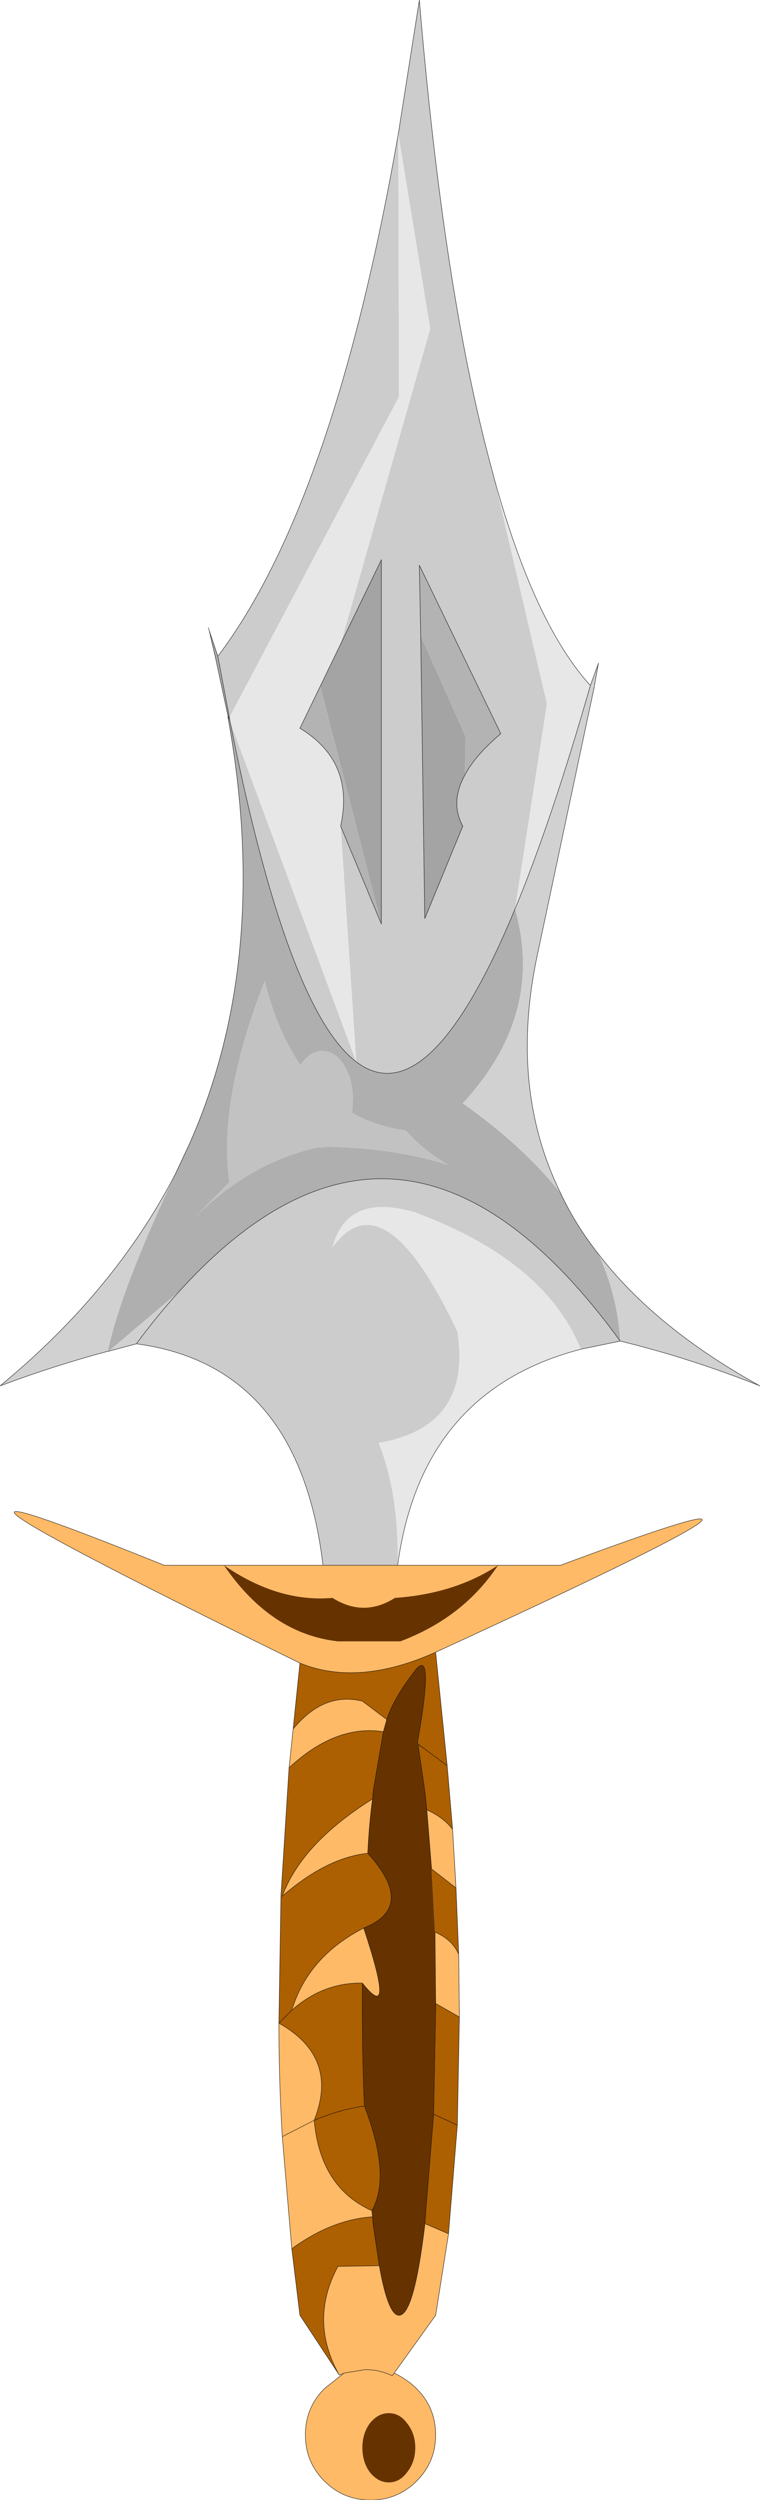<?xml version="1.0" encoding="UTF-8" standalone="no"?>
<svg xmlns:xlink="http://www.w3.org/1999/xlink" height="184.0px" width="56.0px" xmlns="http://www.w3.org/2000/svg">
  <g transform="matrix(1.0, 0.0, 0.0, 1.0, -247.5, -48.0)">
    <path d="M264.3 100.7 L264.4 100.8 264.35 100.8 264.3 100.8 264.3 100.7 264.35 100.8 264.3 100.7" fill="#006699" fill-rule="evenodd" stroke="none"/>
    <path d="M272.6 95.4 L279.2 72.2 276.85 57.85 276.9 77.2 264.4 100.8 263.55 96.3 Q272.1 85.0 276.85 57.85 L278.4 48.0 Q280.2 69.5 283.7 82.4 L283.95 83.35 287.8 99.8 285.45 114.9 Q279.1 130.2 273.75 126.15 268.65 122.25 264.45 101.1 L273.75 126.15 272.6 108.8 275.6 116.0 275.6 89.2 272.6 95.4 M281.75 105.05 Q282.5 103.6 284.4 102.0 L278.4 89.6 278.5 94.8 278.8 115.6 281.6 108.8 Q280.65 107.05 281.75 105.05 M293.2 146.7 L290.3 147.3 Q287.65 140.75 278.0 137.2 273.05 135.8 272.0 139.8 275.8 134.55 281.2 146.0 282.3 153.0 275.4 154.2 276.9 157.9 276.8 163.2 L271.3 163.2 Q269.55 148.5 257.55 146.9 259.1 144.8 260.7 143.05 277.25 124.8 293.2 146.7" fill="#cccccc" fill-rule="evenodd" stroke="none"/>
    <path d="M264.4 100.8 L264.45 101.1 264.35 100.8 264.4 100.8 M271.1 98.5 L272.6 95.4 275.6 89.2 275.6 116.0 271.1 98.5 M278.5 94.8 L281.8 102.2 281.75 105.05 Q280.65 107.05 281.6 108.8 L278.8 115.6 278.5 94.8" fill="#a4a4a4" fill-rule="evenodd" stroke="none"/>
    <path d="M264.4 100.8 L276.9 77.2 276.85 57.85 279.2 72.2 272.6 95.4 271.1 98.5 269.6 101.6 Q273.65 104.05 272.6 108.8 L273.75 126.15 264.45 101.1 264.4 100.8 M283.95 83.35 Q286.9 93.95 291.0 98.45 288.15 108.4 285.45 114.9 L287.8 99.8 283.95 83.35 M290.3 147.3 Q278.55 150.35 276.8 163.2 276.9 157.9 275.4 154.2 282.3 153.0 281.2 146.0 275.8 134.55 272.0 139.8 273.05 135.8 278.0 137.2 287.65 140.75 290.3 147.3" fill="#e7e7e7" fill-rule="evenodd" stroke="none"/>
    <path d="M264.3 100.7 L263.4 96.5 262.9 94.35 263.55 96.3 264.4 100.8 264.3 100.7 M288.8 135.8 Q289.9 138.15 291.6 140.3 293.0 143.35 293.2 146.7 277.25 124.8 260.7 143.05 L255.5 147.45 255.45 147.45 255.5 147.45 255.45 147.45 Q256.35 143.05 260.4 134.45 L261.5 132.1 Q267.5 118.5 264.3 100.8 L264.35 100.8 264.45 101.1 Q268.65 122.25 273.75 126.15 279.1 130.2 285.45 114.9 287.65 122.65 281.6 129.2 286.05 132.35 288.8 135.8 M273.45 129.9 L273.5 128.9 Q273.5 127.45 272.85 126.4 272.2 125.35 271.25 125.35 270.3 125.35 269.65 126.4 267.95 123.95 267.0 120.2 263.55 129.05 264.4 135.0 L261.9 137.55 Q266.1 133.45 270.95 132.45 L271.25 132.45 271.65 132.4 Q276.65 132.5 280.55 133.75 278.8 132.75 277.4 131.2 275.2 130.9 273.45 129.9" fill="#afafaf" fill-rule="evenodd" stroke="none"/>
    <path d="M291.0 98.45 L291.6 96.8 291.3 98.45 291.0 98.45 291.3 98.5 287.1 118.25 Q285.0 128.05 288.8 135.8 286.05 132.35 281.6 129.2 287.65 122.65 285.45 114.9 288.15 108.4 291.0 98.45 M291.6 140.3 Q295.8 145.75 303.5 150.0 298.35 147.95 293.2 146.7 293.0 143.35 291.6 140.3 M257.55 146.9 L255.5 147.45 260.7 143.05 Q259.1 144.8 257.55 146.9 M255.45 147.45 Q251.5 148.5 247.5 150.0 255.9 143.1 260.4 134.45 256.35 143.05 255.45 147.45" fill="#d1d1d1" fill-rule="evenodd" stroke="none"/>
    <path d="M273.45 129.9 Q275.2 130.9 277.4 131.2 278.8 132.75 280.55 133.75 276.65 132.5 271.65 132.4 L271.25 132.45 270.95 132.45 Q266.1 133.45 261.9 137.55 L264.4 135.0 Q263.55 129.05 267.0 120.2 267.95 123.95 269.65 126.4 270.3 125.35 271.25 125.35 272.2 125.35 272.85 126.4 273.5 127.45 273.5 128.9 L273.45 129.9" fill="#afafaf" fill-opacity="0.761" fill-rule="evenodd" stroke="none"/>
    <path d="M272.6 108.8 Q273.65 104.05 269.6 101.6 L271.1 98.5 275.6 116.0 272.6 108.8 M278.5 94.8 L278.4 89.6 284.4 102.0 Q282.5 103.6 281.75 105.05 L281.8 102.2 278.5 94.8" fill="#b3b3b3" fill-rule="evenodd" stroke="none"/>
    <path d="M276.8 163.2 L284.2 163.2 288.8 163.2 Q313.55 154.0 279.6 169.6 273.9 172.15 269.6 170.4 233.3 152.6 259.6 163.2 L264.0 163.2 271.3 163.2 276.8 163.2 M280.85 182.65 L281.1 186.95 279.3 185.55 278.95 181.2 Q280.25 181.8 280.85 182.65 M281.3 191.85 L281.35 196.45 279.6 195.45 279.55 190.2 Q280.85 190.75 281.3 191.85 M280.55 212.4 L279.6 218.4 276.55 222.65 Q277.55 223.15 278.2 223.8 279.6 225.2 279.6 227.2 279.6 229.2 278.2 230.6 276.8 232.0 274.8 232.0 272.8 232.0 271.4 230.6 270.0 229.2 270.0 227.2 270.0 225.2 271.4 223.8 L272.85 222.65 272.5 222.8 Q270.25 218.8 272.4 214.8 L275.45 214.75 Q276.1 218.4 276.9 218.4 278.0 218.4 278.8 211.75 L278.8 211.65 280.55 212.4 M269.0 213.5 L268.3 205.25 Q268.05 201.15 268.05 196.9 272.5 199.4 270.65 204.05 271.1 209.0 274.9 210.7 L274.95 211.15 Q271.95 211.35 269.0 213.5 M268.2 187.65 L268.2 187.55 268.3 187.55 268.2 187.65 M268.8 178.1 L269.1 175.25 Q271.35 172.5 274.2 173.2 L276.0 174.55 275.75 175.45 Q272.25 174.9 268.8 178.1 M264.0 163.2 Q267.45 168.25 272.4 168.8 L277.0 168.8 Q281.65 167.05 284.2 163.2 281.0 165.3 276.6 165.6 274.3 167.05 272.0 165.6 268.0 165.95 264.0 163.2 M278.3 176.4 L278.25 176.3 278.7 176.65 278.3 176.4 M274.95 180.4 Q274.7 182.25 274.6 184.4 271.6 184.7 268.3 187.55 269.75 183.65 274.95 180.4 M274.3 189.9 Q276.7 197.1 274.2 193.95 271.3 193.9 269.0 195.95 270.2 192.0 274.3 189.9 M270.65 204.05 L268.3 205.25 270.65 204.05 M276.55 222.65 L276.4 222.85 Q275.5 222.4 274.4 222.4 L272.85 222.65 274.4 222.4 Q275.5 222.4 276.4 222.85 L276.55 222.65 M278.1 228.15 Q278.1 227.1 277.5 226.35 276.95 225.6 276.15 225.6 275.35 225.6 274.75 226.35 274.2 227.1 274.2 228.15 274.2 229.2 274.75 229.95 275.35 230.7 276.15 230.7 276.95 230.7 277.5 229.95 278.1 229.2 278.1 228.15" fill="#feba67" fill-rule="evenodd" stroke="none"/>
    <path d="M279.6 169.6 L280.45 177.95 280.85 182.65 Q280.25 181.8 278.95 181.2 L278.8 179.8 278.3 176.4 278.7 176.65 278.25 176.3 Q279.55 169.0 278.05 171.0 276.5 173.0 276.0 174.55 L274.2 173.2 Q271.35 172.5 269.1 175.25 L269.6 170.4 Q273.9 172.15 279.6 169.6 M281.1 186.95 L281.3 191.85 Q280.85 190.75 279.55 190.2 L279.3 185.55 281.1 186.95 M281.35 196.45 L281.2 204.4 280.55 212.4 278.8 211.65 279.45 203.6 279.6 195.8 279.6 195.45 281.35 196.45 M272.5 222.8 L269.6 218.4 269.0 213.5 Q271.95 211.35 274.95 211.15 L275.0 211.75 275.45 214.75 272.4 214.8 Q270.25 218.8 272.5 222.8 M268.05 196.9 L268.2 187.65 268.3 187.55 Q271.6 184.7 274.6 184.4 278.2 188.35 274.3 189.9 270.2 192.0 269.0 195.95 L268.05 196.9 269.0 195.95 Q271.3 193.9 274.2 193.95 L274.2 195.8 Q274.2 199.65 274.35 203.0 276.35 208.15 274.9 210.7 271.1 209.0 270.65 204.05 272.5 199.4 268.05 196.9 M268.2 187.55 L268.8 178.1 Q272.25 174.9 275.75 175.45 L275.0 179.8 274.95 180.4 Q269.75 183.65 268.3 187.55 L268.2 187.55 M280.45 177.95 L278.7 176.65 280.45 177.95 M281.2 204.4 L279.45 203.6 281.2 204.4 M274.35 203.0 Q272.55 203.25 270.65 204.05 272.55 203.25 274.35 203.0" fill="#ad6001" fill-rule="evenodd" stroke="none"/>
    <path d="M264.0 163.2 Q268.0 165.95 272.0 165.6 274.3 167.05 276.6 165.6 281.0 165.3 284.2 163.2 281.65 167.05 277.0 168.8 L272.4 168.8 Q267.45 168.25 264.0 163.2 M275.75 175.45 L276.0 174.55 Q276.5 173.0 278.05 171.0 279.55 169.0 278.25 176.3 L278.3 176.4 278.8 179.8 278.95 181.2 279.3 185.55 279.55 190.2 279.6 195.45 279.6 195.8 279.45 203.6 278.8 211.65 278.8 211.75 Q278.0 218.4 276.9 218.4 276.1 218.4 275.45 214.75 L275.0 211.75 274.95 211.15 274.9 210.7 Q276.35 208.15 274.35 203.0 274.2 199.65 274.2 195.8 L274.2 193.95 Q276.7 197.1 274.3 189.9 278.2 188.35 274.6 184.4 274.7 182.25 274.95 180.4 L275.0 179.8 275.75 175.45 M278.1 228.15 Q278.1 229.2 277.5 229.95 276.95 230.7 276.15 230.7 275.35 230.7 274.75 229.95 274.2 229.2 274.2 228.15 274.2 227.1 274.75 226.35 275.35 225.6 276.15 225.6 276.95 225.6 277.5 226.35 278.1 227.1 278.1 228.15" fill="#663300" fill-rule="evenodd" stroke="none"/>
    <path d="M264.4 100.8 L264.45 101.1 Q268.65 122.25 273.75 126.15 279.1 130.2 285.45 114.9 288.15 108.4 291.0 98.45 L291.6 96.8 291.3 98.45 291.3 98.5 287.1 118.25 Q285.0 128.05 288.8 135.8 289.9 138.15 291.6 140.3 295.8 145.75 303.5 150.0 298.35 147.95 293.2 146.7 L290.3 147.3 Q278.55 150.35 276.8 163.2 L284.2 163.2 288.8 163.2 Q313.55 154.0 279.6 169.6 L280.45 177.95 280.85 182.65 281.1 186.95 281.3 191.85 281.35 196.45 281.2 204.4 280.55 212.4 279.6 218.4 276.55 222.65 Q277.55 223.15 278.2 223.8 279.6 225.2 279.6 227.2 279.6 229.2 278.2 230.6 276.8 232.0 274.8 232.0 272.8 232.0 271.4 230.6 270.0 229.2 270.0 227.2 270.0 225.2 271.4 223.8 L272.85 222.65 272.5 222.8 269.6 218.4 269.0 213.5 268.3 205.25 Q268.05 201.15 268.05 196.9 L268.2 187.65 268.2 187.55 268.8 178.1 269.1 175.25 269.6 170.4 Q233.3 152.6 259.6 163.2 L264.0 163.2 271.3 163.2 Q269.55 148.5 257.55 146.9 L255.5 147.45 255.45 147.45 Q251.5 148.5 247.5 150.0 255.9 143.1 260.4 134.45 L261.5 132.1 Q267.5 118.5 264.3 100.8 L264.3 100.7 264.35 100.8 264.45 101.1 M272.6 108.8 Q273.65 104.05 269.6 101.6 L271.1 98.5 272.6 95.4 275.6 89.2 275.6 116.0 272.6 108.8 M262.9 94.35 L262.85 94.2 262.9 94.35 263.4 96.5 264.3 100.7 M281.75 105.05 Q282.5 103.6 284.4 102.0 L278.4 89.6 278.5 94.8 278.8 115.6 281.6 108.8 Q280.65 107.05 281.75 105.05 M263.55 96.3 L262.9 94.35 M264.4 100.8 L263.55 96.3 Q272.1 85.0 276.85 57.85 L278.4 48.0 Q280.2 69.5 283.7 82.4 L283.95 83.35 Q286.9 93.95 291.0 98.45 M293.2 146.7 Q277.25 124.8 260.7 143.05 259.1 144.8 257.55 146.9 M255.45 147.45 L255.5 147.45 M276.8 163.2 L271.3 163.2 M269.6 170.4 Q273.9 172.15 279.6 169.6 M278.7 176.65 L280.45 177.95 M275.75 175.45 L276.0 174.55 274.2 173.2 Q271.35 172.5 269.1 175.25 M278.25 176.3 L278.3 176.4 278.7 176.65 278.25 176.3 Q279.55 169.0 278.05 171.0 276.5 173.0 276.0 174.55 M274.95 180.4 L275.0 179.8 275.75 175.45 Q272.25 174.9 268.8 178.1 M274.6 184.4 Q274.7 182.25 274.95 180.4 269.75 183.65 268.3 187.55 271.6 184.7 274.6 184.4 278.2 188.35 274.3 189.9 276.7 197.1 274.2 193.95 L274.2 195.8 Q274.2 199.65 274.35 203.0 276.35 208.15 274.9 210.7 L274.95 211.15 275.0 211.75 275.45 214.75 Q276.1 218.4 276.9 218.4 278.0 218.4 278.8 211.75 L278.8 211.65 279.45 203.6 279.6 195.8 279.6 195.45 279.55 190.2 Q280.85 190.75 281.3 191.85 M279.3 185.55 L278.95 181.2 278.8 179.8 278.3 176.4 M280.85 182.65 Q280.25 181.8 278.95 181.2 M268.05 196.9 L269.0 195.95 Q270.2 192.0 274.3 189.9 M268.3 187.55 L268.2 187.65 M279.6 195.45 L281.35 196.45 M269.0 195.95 Q271.3 193.9 274.2 193.95 M279.3 185.55 L281.1 186.95 M279.45 203.6 L281.2 204.4 M268.3 205.25 L270.65 204.05 Q272.5 199.4 268.05 196.9 M278.8 211.65 L280.55 212.4 M270.65 204.05 Q272.55 203.25 274.35 203.0 M275.45 214.75 L272.4 214.8 Q270.25 218.8 272.5 222.8 M270.65 204.05 Q271.1 209.0 274.9 210.7 M269.0 213.5 Q271.95 211.35 274.95 211.15 M272.85 222.65 L274.4 222.4 Q275.5 222.4 276.4 222.85 L276.55 222.65" fill="none" stroke="#000000" stroke-linecap="round" stroke-linejoin="round" stroke-opacity="0.592" stroke-width="0.05"/>
  </g>
</svg>
